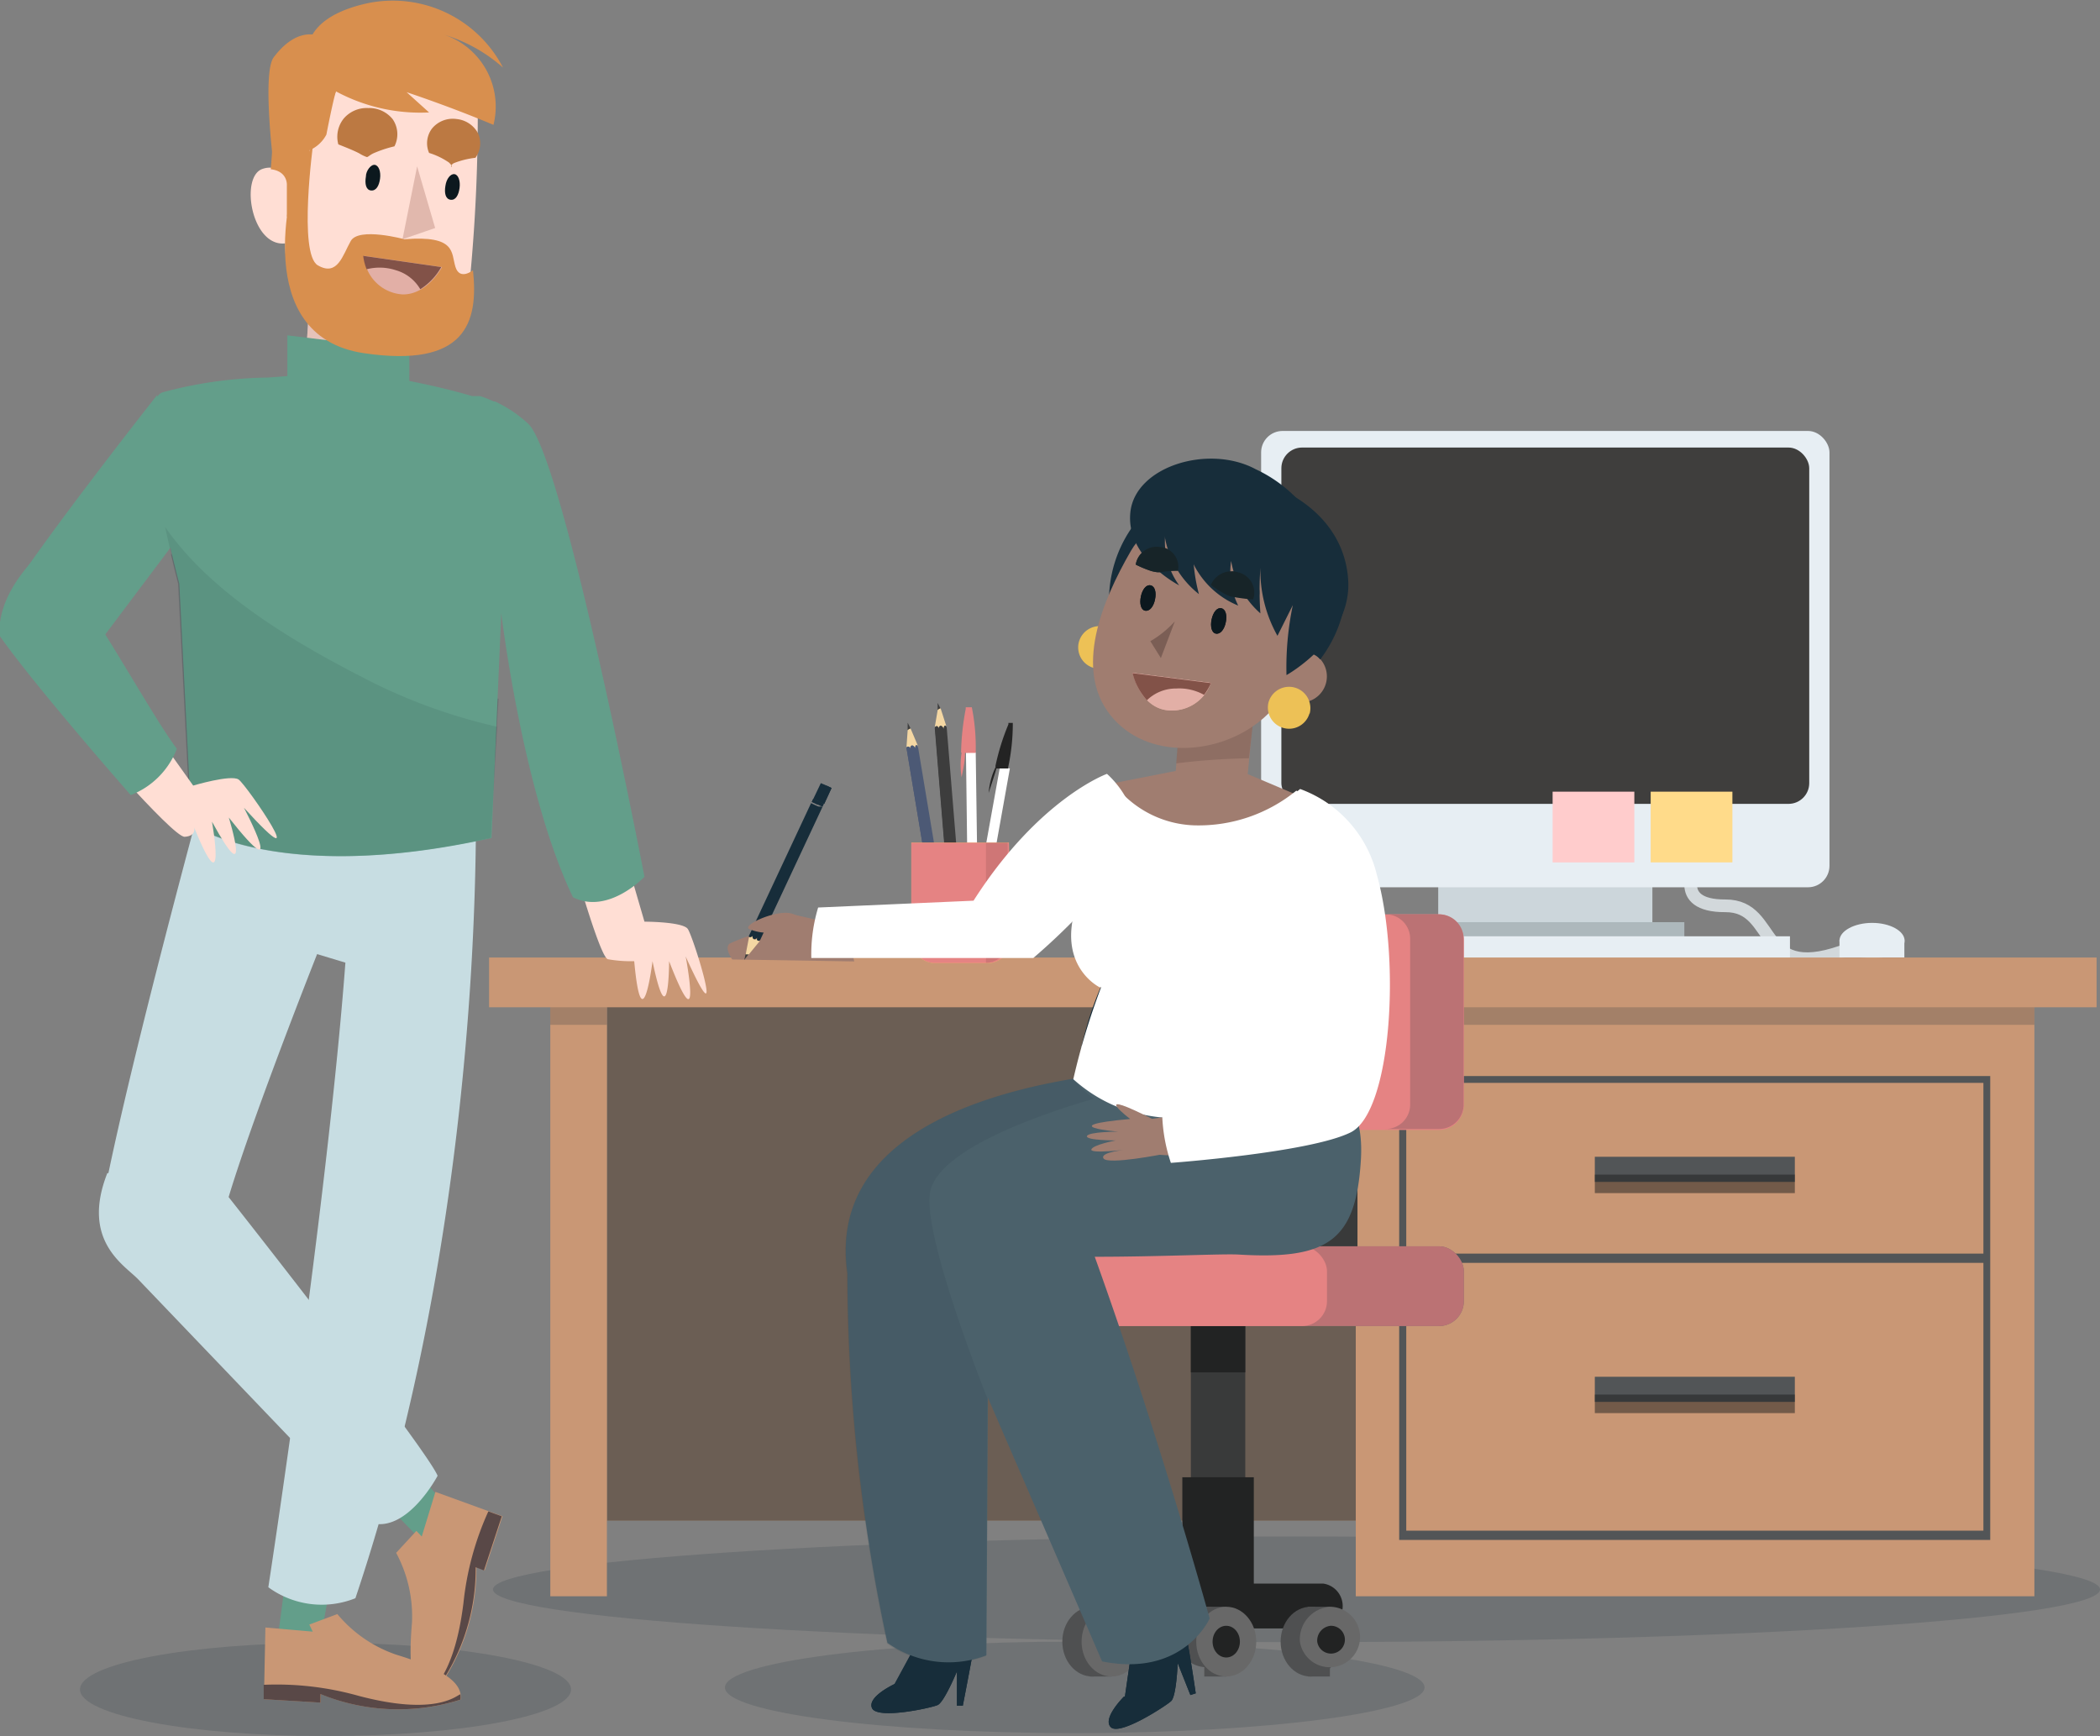 <svg xmlns="http://www.w3.org/2000/svg" viewBox="0 0 86.09 71.18"><rect x="0" y="0" width="86.09" height="71.18" fill="#808080" stroke="none"/><defs><style>.cls-1{fill:#c99775;}.cls-12,.cls-2,.cls-3{fill:#0e2735;}.cls-2{opacity:0.15;}.cls-3,.cls-5{opacity:0.5;}.cls-4{fill:#525557;}.cls-5{fill:#1c1e1f;}.cls-6{fill:none;stroke:#d2d8db;stroke-miterlimit:10;stroke-width:0.52px;}.cls-7{fill:#ccd6db;}.cls-8{fill:#e7eef3;}.cls-9{fill:#3f3e3d;}.cls-10{fill:#adb8bc;}.cls-11,.cls-35,.cls-48{opacity:0.1;}.cls-12,.cls-34,.cls-46{opacity:0.2;}.cls-13{fill:#ffdb8a;}.cls-14{fill:#fcc;}.cls-15{fill:#3d3d3d;}.cls-16{fill:#f4d7a3;}.cls-17{fill:#4c5975;}.cls-18{fill:#b24d44;}.cls-19{fill:#fff;}.cls-20{fill:#3a2d7a;}.cls-21{fill:#2c2366;}.cls-22{fill:#e58383;}.cls-23{fill:#232323;}.cls-24{fill:#f0c75a;}.cls-25{fill:#639e8a;}.cls-26{fill:#594847;}.cls-27{fill:#ffded4;}.cls-28{fill:#c19891;}.cls-28,.cls-31,.cls-45{opacity:0.4;}.cls-29{fill:#d88f4e;}.cls-30{fill:#bc7942;}.cls-31{fill:#b57f74;}.cls-32{fill:#c7dde2;}.cls-33{fill:#0c181e;}.cls-34,.cls-35,.cls-39{fill:#172d3a;}.cls-36{fill:#e2afa6;}.cls-37{fill:#825248;}.cls-38{fill:#a07d70;}.cls-40{fill:#393a3a;}.cls-41{fill:#222323;}.cls-42{fill:#686868;}.cls-43{fill:#4f5051;}.cls-44{fill:#edc156;}.cls-45,.cls-46,.cls-50{fill:#755950;}.cls-47{fill:#25383f;}.cls-48{fill:#263d49;}.cls-49{fill:#4b616b;}.cls-50{opacity:0.8;}.cls-51{fill:#172428;}</style></defs><title>Ativo 110</title><g id="Camada_2" data-name="Camada 2"><g id="Camada_1-2" data-name="Camada 1"><rect class="cls-1" x="24.88" y="41.2" width="30.7" height="21.15"/><path class="cls-2" d="M86.09,65.17c0,1.19-14.75,2.16-32.94,2.16s-32.94-1-32.94-2.16S35,63,53.15,63,86.09,64,86.09,65.17Z"/><rect class="cls-3" x="24.88" y="41.2" width="30.7" height="21.15"/><polygon class="cls-1" points="22.56 40.83 22.56 65.45 24.88 65.45 24.88 41.2 55.58 41.2 55.58 65.45 83.4 65.45 83.4 40.83 22.56 40.83"/><rect class="cls-1" x="55.94" y="42.71" width="27.41" height="21.98"/><rect class="cls-4" x="57.36" y="44.12" width="24.23" height="19.02"/><rect class="cls-1" x="57.65" y="51.78" width="23.66" height="10.98"/><rect class="cls-1" x="57.65" y="44.4" width="23.66" height="7"/><rect class="cls-4" x="65.38" y="47.43" width="8.2" height="1.03"/><rect class="cls-5" x="65.38" y="48.16" width="8.2" height="0.76"/><rect class="cls-4" x="65.38" y="56.45" width="8.2" height="1.03"/><rect class="cls-5" x="65.38" y="57.18" width="8.2" height="0.76"/><path class="cls-6" d="M69.56,35.45s-1.06,1.7,1.17,1.69,1.17,3.33,5.15,1.74"/><rect class="cls-7" x="58.96" y="35.17" width="8.78" height="3.22"/><rect class="cls-8" x="51.7" y="17.67" width="23.3" height="18.71" rx="0.88"/><rect class="cls-9" x="52.53" y="18.35" width="21.64" height="14.61" rx="0.85"/><rect class="cls-10" x="57.57" y="37.81" width="11.48" height="0.59"/><rect class="cls-8" x="53.49" y="38.39" width="19.89" height="0.98"/><rect class="cls-8" x="75.41" y="38.54" width="2.66" height="0.72"/><path class="cls-8" d="M78.08,38.57c0-.4-.6-.73-1.33-.73s-1.34.33-1.34.73.6.73,1.34.73S78.08,39,78.08,38.57Z"/><polygon class="cls-12" points="22.56 40.75 22.56 42.02 24.88 42.02 24.88 41.2 55.58 41.2 55.58 42.02 83.4 42.02 83.4 40.75 22.56 40.75"/><rect class="cls-1" x="20.05" y="39.26" width="65.9" height="2.04"/><rect class="cls-13" x="67.67" y="32.46" width="3.35" height="2.9"/><rect class="cls-14" x="63.65" y="32.46" width="3.35" height="2.9"/><path class="cls-15" d="M37.33,29.87a.37.37,0,0,0-.12.07l0-.31Z"/><path class="cls-16" d="M37.63,30.58c-.05-.07-.12,0-.11.1-.09-.17-.2-.15-.22.05,0-.18-.13-.11-.14-.07l.05-.72a.37.37,0,0,1,.12-.07Z"/><path class="cls-17" d="M37.52,30.63v.05c-.09-.17-.2-.15-.22.05,0-.18-.13-.11-.14-.07l1,6,.13,0,.22,0,.13,0-1-6C37.59,30.52,37.53,30.52,37.52,30.63Z"/><polygon class="cls-18" points="38.65 36.67 38.63 36.53 38.15 36.62 38.17 36.76 38.65 36.67"/><polygon class="cls-18" points="38.65 36.67 38.63 36.53 38.38 36.58 38.41 36.72 38.65 36.67"/><path class="cls-17" d="M37.38,30.57s-.07.06-.08.16c0-.18-.13-.11-.14-.07l1,6,.13,0,.11,0Z"/><polygon class="cls-18" points="38.17 36.76 38.28 37.47 38.42 37.45 38.64 37.41 38.76 37.38 38.64 36.67 38.17 36.76"/><polygon class="cls-18" points="38.17 36.76 38.28 37.47 38.42 37.45 38.52 37.43 38.4 36.71 38.17 36.76"/><path class="cls-15" d="M38.56,29.06a.37.37,0,0,0-.12.07l0-.31Z"/><path class="cls-16" d="M38.8,29.79c0-.07-.11-.06-.12.1-.07-.18-.18-.17-.22,0,0-.18-.12-.11-.14-.07l.12-.71a.37.37,0,0,1,.12-.07Z"/><path class="cls-15" d="M38.69,29.83s0,0,0,.06c-.07-.18-.18-.17-.22,0,0-.18-.12-.11-.14-.07l.49,6h.13l.22,0h.13l-.49-6C38.76,29.73,38.71,29.73,38.69,29.83Z"/><polygon class="cls-18" points="39.3 35.96 39.29 35.81 38.81 35.86 38.82 36 39.3 35.96"/><polygon class="cls-18" points="39.3 35.96 39.29 35.81 39.04 35.84 39.05 35.98 39.3 35.96"/><path class="cls-15" d="M38.55,29.76s-.07.06-.09.15c0-.18-.12-.11-.14-.07l.49,6h.24Z"/><polygon class="cls-18" points="38.81 35.99 38.87 36.72 39 36.7 39.23 36.68 39.35 36.67 39.3 35.95 38.81 35.99"/><polygon class="cls-18" points="38.81 35.99 38.87 36.72 39 36.7 39.11 36.69 39.05 35.97 38.81 35.99"/><path class="cls-19" d="M39.6,30.86l.08,6.31s.1.06.2.06h.21L40,30.85Z"/><path class="cls-20" d="M39.7,37.14v-.21h.35v.21S39.7,37.19,39.7,37.14Z"/><path class="cls-21" d="M39.87,36.93h.18v.21s-.09,0-.18,0Z"/><path class="cls-22" d="M39.4,30.85h0a10.22,10.22,0,0,1,.19-1.78V29h.25a8.3,8.3,0,0,1,.16,1.82h0a0,0,0,0,1,0,.05,0,0,0,0,1,0,0h-.44c0,.41-.1.78-.14,1a3.22,3.22,0,0,1,0-1h0a0,0,0,0,1,0,0A0,0,0,0,1,39.4,30.85Z"/><path class="cls-19" d="M41,31.41l-1.12,6.22s.09.07.19.09h.22l1.11-6.21Z"/><path class="cls-20" d="M39.91,37.6l0-.2.34.06,0,.2C40.24,37.71,39.9,37.65,39.91,37.6Z"/><path class="cls-21" d="M40.11,37.43l.17,0,0,.2s-.1,0-.19,0Z"/><path class="cls-23" d="M40.81,31.46h0a0,0,0,0,1,0-.06s0,0,0,0h0a9.44,9.44,0,0,1,.53-1.7v-.06h0l.1,0h0l.08,0a8.52,8.52,0,0,1-.19,1.82h0a.05.05,0,0,1,0,.05s0,0-.05,0h0l-.21,0h0l-.22,0c-.12.4-.24.75-.32,1A3,3,0,0,1,40.81,31.46Z"/><path class="cls-24" d="M41.36,34.55h-4v3.94a1,1,0,0,0,.92,1h2.23a.93.93,0,0,0,.89-.76Z"/><path class="cls-22" d="M41.36,34.55h-4v3.94a1,1,0,0,0,.92,1h2.23a.93.93,0,0,0,.89-.76Z"/><g class="cls-11"><path d="M40.42,34.55v4.93h0a.93.93,0,0,0,.89-.76V34.55Z"/></g><path class="cls-2" d="M23.41,69.27c0,1.06-4.5,1.91-10.06,1.91S3.28,70.33,3.28,69.27s4.51-1.91,10.07-1.91S23.41,68.22,23.41,69.27Z"/><polygon class="cls-25" points="14.71 60.52 17.65 63.55 19.08 62.63 16.08 59.22 14.71 60.52"/><path class="cls-1" d="M16.24,63.67a5.5,5.5,0,0,1,.65,2.85c-.13,1.52-.1,3,.73,3.15a8.41,8.41,0,0,0,1.91-5.41l.34.13.73-2.22-2.75-1L17.29,63l-.22-.23Z"/><path class="cls-26" d="M19,65.72c-.4,3.25-1.49,3.7-1.61,3.86a.61.61,0,0,0,.2.09,8.41,8.41,0,0,0,1.91-5.41l.34.13.73-2.22-.55-.2A12.1,12.1,0,0,0,19,65.72Z"/><polygon class="cls-27" points="12.85 9.74 12.52 14.97 12.06 17.61 14 18.27 16.25 19.08 16.2 15.2 16.29 11.24 12.85 9.74"/><polygon class="cls-28" points="15.52 18.82 15.61 15.17 12.59 13.86 12.85 9.74 16.29 11.24 16.2 15.2 16.25 19.08 15.52 18.82"/><path class="cls-27" d="M14.84,2.34c-2.68.42-2.73,2.24-2.73,2.24a15.54,15.54,0,0,0-.29,2.72.89.89,0,0,0-1.07-.37c-.92.33-.44,3.2.94,3.05A7.39,7.39,0,0,0,12,12c.33.83,1.86,1.83,3.34,2.12a3.65,3.65,0,0,0,3.93-2.72,71,71,0,0,0,.31-7.68S19.27,1.63,14.84,2.34Z"/><path class="cls-29" d="M13.77,3.75c-.71,0-1.81-.37-2.52-.44,0-.07-.05.53-.05.53a28.93,28.93,0,0,1-.1,3.1c.71.08.66.66.66.66V8.88l.71,0,.22-2.72a1.42,1.42,0,0,0,.69-.64S13.63,4.22,13.77,3.75Z"/><path class="cls-30" d="M13.87,5.92a1.19,1.19,0,0,1,.23-1.07,1.24,1.24,0,0,1,1-.42,1.23,1.23,0,0,1,1,.46A1.09,1.09,0,0,1,16.17,6a4.94,4.94,0,0,0-.87.29c-.16.08-.21.15-.26.15a1.44,1.44,0,0,1-.31-.15C14.54,6.19,14.3,6.09,13.87,5.92Z"/><path class="cls-30" d="M17.59,6.27a1,1,0,0,1,.12-1,1.1,1.1,0,0,1,1-.39,1.12,1.12,0,0,1,.89.59,1,1,0,0,1-.11,1,3.46,3.46,0,0,0-.86.21c-.15.06-.15.17-.12.16s0-.08-.11-.18A3,3,0,0,0,17.59,6.27Z"/><polygon class="cls-31" points="16.5 9.81 17.1 6.82 17.84 9.35 16.5 9.81"/><polygon class="cls-25" points="11.82 63.88 11.27 68.06 12.88 68.61 13.7 64.14 11.82 63.88"/><path class="cls-1" d="M13.83,66.18a5.41,5.41,0,0,0,2.4,1.66c1.46.45,2.78,1,2.65,1.85a8.41,8.41,0,0,1-5.73-.23v.35l-2.33-.14.06-2.94,1.94.17-.14-.29Z"/><path class="cls-26" d="M14.69,69.53c3.17.84,4,0,4.18-.06a.55.55,0,0,1,0,.22,8.41,8.41,0,0,1-5.73-.23v.35l-2.33-.14v-.59A12.41,12.41,0,0,1,14.69,69.53Z"/><path class="cls-32" d="M19.46,30.67l-10.83.75S5.23,43.79,4.17,49.48a5,5,0,0,1,2.07-.16A5.22,5.22,0,0,1,9,50.62v-.08C9.39,48.22,13,39.12,13,39.12l1.16.35C13.41,49.43,11,65.08,11,65.08a3.71,3.71,0,0,0,3.57.45C20.37,48.25,19.46,30.67,19.46,30.67Z"/><path class="cls-32" d="M6,47.39c-.85.92-.38.75-1.6.71-1.09,2.77.7,3.77,1.26,4.35,2.87,3,9.57,10,9.57,10,1.48.39,2.71-1.94,2.71-1.94-.43-1.07-8.3-11.13-9.78-12.95a16.89,16.89,0,0,1-1.11-1.65A7.63,7.63,0,0,1,6,47.39Z"/><path class="cls-33" d="M18.26,7.62c-.05.29,0,.54.21.57s.33-.19.37-.48-.05-.55-.21-.57S18.3,7.33,18.26,7.62Z"/><path class="cls-33" d="M15,7.24c-.05.29,0,.55.21.57s.33-.19.37-.48-.05-.54-.21-.57S15,7,15,7.24Z"/><path class="cls-34" d="M19.51,28.55A22.7,22.7,0,0,1,7,22.7c.17.74.3,1.23.3,1.23l.5,9.86s3.5,2.53,12.3.57l.34-5.71Z"/><path class="cls-27" d="M24.75,32.06l1.67,5.73s1.54,0,1.77.29,1.67,5-.08,1.14c0,0,.72,3.8-.68.19,0,0,0,3.25-.68,0,0,0-.43,3.49-.75,0a5.34,5.34,0,0,1-1.08-.08c-.46-.11-2.44-7.68-2.44-7.68Z"/><path class="cls-25" d="M6.44,16.2s-3.95,5-5.87,7.85a9.07,9.07,0,0,0,3.29,2.57L7.48,21.8Z"/><path class="cls-25" d="M21.65,17.37a5.22,5.22,0,0,0-1.36-.91l-.05,0a4.37,4.37,0,0,0-.56-.22l-.13,0-.1,0-.1,0c-1.16-.35-2.57-.62-2.57-.62V14.36l-5-.61v1.67l-.79.06a17.38,17.38,0,0,0-4.34.61c-1.27.53.7,7.84.7,7.84l.5,9.86s3.5,2.53,12.3.57l.4-9.22s.87,7.35,2.94,11.65c1.45.73,2.93-.84,2.93-.84S23.11,18.73,21.65,17.37Z"/><path class="cls-35" d="M15.31,28c-3-1.52-6.56-3.54-8.54-6.39.28,1.3.55,2.31.55,2.31l.5,9.86s3.5,2.53,12.3.57l.27-4.55A22.75,22.75,0,0,1,15.31,28Z"/><path class="cls-27" d="M5.22,28.42l2.7,3.79s1.54-.46,1.86-.25S13,36.41,10,33.12c0,0,1.88,3.57-.62.4,0,0,1,3.25-.69.17,0,0,.64,3.6-.73.24,0,0,.1.35-.39.38S3,29.58,3,29.58Z"/><path class="cls-25" d="M7.25,30.7a3.3,3.3,0,0,1-1.89,1.9S1.48,28.19,0,26.09c0,0-.32-1.43,1.55-3.32C2.29,22,5.86,28.86,7.25,30.7Z"/><path class="cls-29" d="M13.53,3.61a7.28,7.28,0,0,0,4.06,1l-.92-.83s1.76.58,3.56,1.34a3.11,3.11,0,0,0-2-3.69,6.45,6.45,0,0,1,2.39,1.34A5.09,5.09,0,0,0,15.08.13C12,.8,12.65,2.6,12.65,2.6l.71-1s-1-.76-2.14.75c-.45.6-.06,4,0,4.44s2.43-2.72,2.43-2.72l.54-1.43L13,2.68"/><path class="cls-29" d="M16.58,9.81s-1.87-.51-2.2.07-.54,1.47-1.35,1-.19-5-.19-5l-.79,1.54s-1.88,6.35,2.86,7.06c4.19.62,4.71-1.26,4.48-3.4,0,0-.54.44-.72-.14S18.71,9.64,16.58,9.81Z"/><path class="cls-36" d="M14.92,10.49l3.2.46s-.61,1.16-1.64,1.12A1.69,1.69,0,0,1,14.92,10.49Z"/><path class="cls-37" d="M16.23,11.08a1.7,1.7,0,0,1,1,.78,2.56,2.56,0,0,0,.86-.91l-3.2-.46a2.1,2.1,0,0,0,.14.55A2.14,2.14,0,0,1,16.23,11.08Z"/><path class="cls-38" d="M34.7,38l-2.33-.54-1,.4-.1.36a6.91,6.91,0,0,0-1.36.47c-.23.19.11.65.11.65l5,.08Z"/><path class="cls-39" d="M47,20.92a5.21,5.21,0,0,0-1.48,4.45l2.91-3.92Z"/><path class="cls-2" d="M58.4,69.19c0,1-6.42,1.87-14.34,1.87s-14.34-.84-14.34-1.87,6.42-1.88,14.34-1.88S58.4,68.15,58.4,69.19Z"/><rect class="cls-40" x="48.82" y="53.14" width="2.23" height="11.38"/><rect class="cls-41" x="48.47" y="60.57" width="2.93" height="5.58"/><path class="cls-41" d="M54.25,64.93H45.57a.93.93,0,0,0,0,1.84h8.68a.93.93,0,0,0,0-1.84Z"/><rect class="cls-41" x="48.82" y="53.14" width="2.23" height="3.13"/><rect class="cls-40" x="53.2" y="43.61" width="2.45" height="8.84"/><rect class="cls-42" x="42.59" y="51.1" width="17.42" height="3.27" rx="1.02"/><rect class="cls-22" x="42.59" y="51.1" width="17.42" height="3.27" rx="1.02"/><rect class="cls-22" x="48.58" y="37.49" width="11.43" height="8.84" rx="1.02"/><path class="cls-22" d="M59,37.49H56.81a1,1,0,0,1,1,1v6.8a1,1,0,0,1-1,1H59a1,1,0,0,0,1-1v-6.8A1,1,0,0,0,59,37.49Z"/><rect class="cls-34" x="42.59" y="51.1" width="17.42" height="3.27" rx="1.02"/><path class="cls-34" d="M59,37.49H56.81a1,1,0,0,1,1,1v6.8a1,1,0,0,1-1,1H59a1,1,0,0,0,1-1v-6.8A1,1,0,0,0,59,37.49Z"/><ellipse class="cls-43" cx="44.78" cy="67.31" rx="1.23" ry="1.43"/><rect class="cls-43" x="44.67" y="65.88" width="0.9" height="2.86"/><ellipse class="cls-42" cx="45.57" cy="67.31" rx="1.23" ry="1.43"/><ellipse class="cls-41" cx="45.57" cy="67.31" rx="0.56" ry="0.65"/><path class="cls-43" d="M48.25,67.31a1.24,1.24,0,1,0,1.23-1.43A1.34,1.34,0,0,0,48.25,67.31Z"/><rect class="cls-43" x="49.37" y="65.88" width="0.9" height="2.86"/><ellipse class="cls-42" cx="50.27" cy="67.31" rx="1.23" ry="1.43"/><ellipse class="cls-41" cx="50.27" cy="67.31" rx="0.56" ry="0.65"/><ellipse class="cls-43" cx="53.73" cy="67.31" rx="1.23" ry="1.43"/><rect class="cls-43" x="53.62" y="65.88" width="0.9" height="2.86"/><path class="cls-42" d="M53.29,67.31a1.24,1.24,0,1,0,1.23-1.43A1.34,1.34,0,0,0,53.29,67.31Z"/><path class="cls-41" d="M54,67.31a.57.57,0,1,0,.56-.65A.61.61,0,0,0,54,67.31Z"/><rect class="cls-22" x="40.38" y="51.1" width="14.02" height="3.27" rx="1.02"/><path class="cls-39" d="M38.83,64.07a4,4,0,0,1-.5,0c-.21,1.47-.44,2.77-.44,2.77l-1.37,2.52,1.26-.06,1.67-2.42S39.7,65.51,40,64A7.85,7.85,0,0,1,38.83,64.07Z"/><path class="cls-39" d="M39.43,66.7a1.38,1.38,0,0,1,.42,1.24c-.14.77-.38,2-.38,2h-.24l0-1.41s-.52,1.26-.79,1.38-2.47.6-2.69.13.94-1,.94-1a1.07,1.07,0,0,0,1.16-.15A13.3,13.3,0,0,0,39.43,66.7Z"/><path class="cls-39" d="M45.63,60.55A5.13,5.13,0,0,1,47.42,64a5.17,5.17,0,0,0,.53,2.6l-.73,2.85-1.16.5.41-2.84s-2.49-4.3-3.16-5.71S44.67,58.62,45.63,60.55Z"/><path class="cls-39" d="M47.88,66.43a1.37,1.37,0,0,1,.82,1c.14.76.32,2,.32,2l-.22.07-.52-1.31s-.05,1.36-.27,1.56-2.1,1.43-2.47,1.07.54-1.26.54-1.26a1.08,1.08,0,0,0,1-.55A13.48,13.48,0,0,0,47.88,66.43Z"/><path class="cls-44" d="M45.92,26.77a.87.87,0,1,1-1.69-.45.88.88,0,0,1,1.07-.62A.86.86,0,0,1,45.92,26.77Z"/><path class="cls-27" d="M51.94,27.56a1.07,1.07,0,1,0,1.33-.86A1.11,1.11,0,0,0,51.94,27.56Z"/><path class="cls-38" d="M51.54,27.8l-.39,3.94,2.77,1.17a11.62,11.62,0,0,1-5.75,1.16c-2.8-.33-3.18-1.83-3.18-1.83l3.21-.63.16-2Z"/><path class="cls-45" d="M48.22,31.3l.15-2L51.67,27l-.47,4.09A28,28,0,0,0,48.22,31.3Z"/><path class="cls-38" d="M50.7,21.18s-3.14-.67-4.34,1.41-2.33,4.85-.84,6.73,4.5,1.67,6.27.13S55.39,23.4,50.7,21.18Z"/><path class="cls-46" d="M48.16,25.48a4.12,4.12,0,0,1-1,.81l.43.69"/><path class="cls-47" d="M48.29,23.4c-.51,0-.68.08-.86.06a1.4,1.4,0,0,1-.33-.08,4.45,4.45,0,0,1-.54-.23.87.87,0,0,1,1-.72A.81.81,0,0,1,48.29,23.4Z"/><path class="cls-33" d="M46.77,24.46c-.06.29,0,.55.18.58s.34-.17.4-.46,0-.54-.18-.58S46.83,24.17,46.77,24.46Z"/><path class="cls-33" d="M49.67,25.4c-.06.29,0,.55.18.58s.34-.17.4-.46,0-.54-.18-.58S49.73,25.11,49.67,25.4Z"/><path class="cls-48" d="M44.33,68.64h0Z"/><path class="cls-19" d="M50.6,45a32.89,32.89,0,0,1-4.25,1.22l.2-1.33-.93.91A4.82,4.82,0,0,1,44.32,43C44.4,41.69,50.6,45,50.6,45Z"/><path class="cls-39" d="M45.57,39.52A14,14,0,0,0,44.32,43c2.69,2.4,5.64,1.46,9.37.79l.12-4.55Z"/><path class="cls-47" d="M51.58,24.58a8.28,8.28,0,0,1-.9-.12,1.32,1.32,0,0,1-.33-.15,3.42,3.42,0,0,1-.51-.33A.93.93,0,0,1,51,23.47.85.85,0,0,1,51.58,24.58Z"/><path class="cls-27" d="M45.87,46.21c.27-.17,2.06-.54,2.38-.73.14.65-.14,1.14.23,1.62a11,11,0,0,1-2.31.21,1.72,1.72,0,0,0-.2-.8C46.19,46.35,45.53,46.43,45.87,46.21Z"/><path class="cls-27" d="M46.94,47.27s-2,.65-2.15.44.84-.45.84-.45-1.37.35-1.34.15.85-.44.85-.44-1.11.11-1.07,0,1.11-.31,1.11-.31-2.44.1.38-.52c0,0-1.54-.89.45-.23C48.16,46.61,46.94,47.27,46.94,47.27Z"/><path class="cls-19" d="M48.09,45.05l-.77.26a3.83,3.83,0,0,0,.34,1.91l1.12-.1Z"/><path class="cls-36" d="M49.64,28l-3.21-.41s.28,1.29,1.29,1.51A1.69,1.69,0,0,0,49.64,28Z"/><path class="cls-37" d="M48.22,28.23a1.7,1.7,0,0,0-1.2.48,2.55,2.55,0,0,1-.59-1.11l3.21.41a2.23,2.23,0,0,1-.28.48A2.09,2.09,0,0,0,48.22,28.23Z"/><path class="cls-39" d="M38.25,64.54c-.18,1.25-.36,2.26-.36,2.26l-1.37,2.52,1.26-.06,1.67-2.42s.13-.71.33-1.69A4.07,4.07,0,0,1,38.25,64.54Z"/><path class="cls-39" d="M39.43,66.7a1.38,1.38,0,0,1,.42,1.24c-.14.77-.38,2-.38,2h-.24l0-1.41s-.52,1.26-.79,1.38-2.47.6-2.69.13.94-1,.94-1a1.07,1.07,0,0,0,1.16-.15A13.3,13.3,0,0,0,39.43,66.7Z"/><path class="cls-39" d="M45.63,60.55A5.13,5.13,0,0,1,47.42,64a5.17,5.17,0,0,0,.53,2.6l-.73,2.85-1.16.5.41-2.84s-2.49-4.3-3.16-5.71S44.67,58.62,45.63,60.55Z"/><path class="cls-39" d="M47.88,66.43a1.37,1.37,0,0,1,.82,1c.14.76.32,2,.32,2l-.22.07-.52-1.31s-.05,1.36-.27,1.56-2.1,1.43-2.47,1.07.54-1.26.54-1.26a1.08,1.08,0,0,0,1-.55A13.48,13.48,0,0,0,47.88,66.43Z"/><path class="cls-49" d="M50.19,43.66c-2.22-.13-4.5-.16-6,.54-4.26.68-10.22,2.59-9.45,8a73,73,0,0,0,1.64,15.16,4.33,4.33,0,0,0,4.06.51l.06-10.56,4.68,10.81c3.34.67,4.41-1.76,4.41-1.76s-2-7.29-4.71-14.83c2.7,0,5.24-.13,5.91-.09,3.69.22,4.8-.6,5-3.88S53.87,43.88,50.19,43.66Z"/><path class="cls-38" d="M52.27,27.56a1.07,1.07,0,1,0,1.33-.86A1.11,1.11,0,0,0,52.27,27.56Z"/><path class="cls-50" d="M48.16,25.48a4.12,4.12,0,0,1-1,.81l.43.69"/><path class="cls-44" d="M53.68,29.26A.87.87,0,0,1,52,28.81a.87.87,0,1,1,1.69.45Z"/><path class="cls-33" d="M46.77,24.46c-.06.29,0,.55.18.58s.34-.17.4-.46,0-.54-.18-.58S46.83,24.17,46.77,24.46Z"/><path class="cls-33" d="M49.67,25.4c-.06.29,0,.55.18.58s.34-.17.4-.46,0-.54-.18-.58S49.73,25.11,49.67,25.4Z"/><path class="cls-48" d="M44.33,68.64h0Z"/><path class="cls-19" d="M56.32,39s.13-5.71-2.68-6.42a4.16,4.16,0,0,1-.5-.16,6.34,6.34,0,0,1-4.2,1.42,4.32,4.32,0,0,1-3.45-1.95c-1.88.61-3.05,3-3.05,3l1.94,1.59c-1.37,3,.7,4,.7,4h.06A28.45,28.45,0,0,0,44,44.25c2.69,2.4,6,1.6,9.72.92l.1-5.93h-.18c.06-.36.11-.64.11-.64Z"/><path class="cls-38" d="M46.65,46c.33-.15,2.37-.31,2.75-.47.06.74-.32,1.24,0,1.83a13.21,13.21,0,0,1-2.6-.09,1.82,1.82,0,0,0-.11-.92C47,46.19,46.25,46.19,46.65,46Z"/><path class="cls-38" d="M47.69,47.32s-2.27.45-2.45.18,1-.37,1-.37-1.56.19-1.5,0,1-.37,1-.37-1.25,0-1.18-.18,1.28-.18,1.28-.18-2.73-.23.49-.52c0,0-1.59-1.22.53-.19C49.14,46.76,47.69,47.32,47.69,47.32Z"/><path class="cls-19" d="M56.45,35.89a5,5,0,0,0-3.15-3.54,6.61,6.61,0,0,1-.74.53l1,5.52L53,43l-5.34,2A6.83,6.83,0,0,0,48,47.68s5.7-.42,7.37-1.25S57.43,39.39,56.45,35.89Z"/><path class="cls-36" d="M49.64,28l-3.21-.41s.28,1.29,1.29,1.51A1.69,1.69,0,0,0,49.64,28Z"/><path class="cls-37" d="M48.22,28.23a1.7,1.7,0,0,0-1.2.48,2.55,2.55,0,0,1-.59-1.11l3.21.41a2.23,2.23,0,0,1-.28.48A2.09,2.09,0,0,0,48.22,28.23Z"/><path class="cls-39" d="M47.7,21.54a3.82,3.82,0,0,0,1.45,2.82A7,7,0,0,1,49,21.45C49.29,19.61,47.7,21.54,47.7,21.54Z"/><path class="cls-39" d="M47.81,21.62A3.06,3.06,0,0,0,48.34,24s-2.2-1.12-2-3,3.21-2.8,5.14-1.76a5.73,5.73,0,0,1,2.71,2.65C54.38,22.6,47.81,21.62,47.81,21.62Z"/><path class="cls-39" d="M55.27,23.8c-.2-3.4-4.23-4.62-5.57-4.16a1.53,1.53,0,0,0-1.13,1.62,3.54,3.54,0,0,0,2.19,3.57A3.12,3.12,0,0,1,50.47,23a3.72,3.72,0,0,0,1.2,2.15,13.22,13.22,0,0,1,0-1.87,5.47,5.47,0,0,0,.7,2.79L53,24.81a12.43,12.43,0,0,0-.26,2.87S55.41,26.2,55.27,23.8Z"/><path class="cls-39" d="M53.26,26.85a.7.7,0,0,1,.86.19,5.34,5.34,0,0,0,1.09-3c-.08-1.42-1.17,0-1.17,0Z"/><path class="cls-51" d="M48.29,23.4c-.51,0-.68.08-.86.06a1.4,1.4,0,0,1-.33-.08,4.45,4.45,0,0,1-.54-.23.87.87,0,0,1,1-.72A.81.81,0,0,1,48.29,23.4Z"/><path class="cls-51" d="M51.37,24.58a8.28,8.28,0,0,1-.9-.12,1.32,1.32,0,0,1-.33-.15,3,3,0,0,1-.5-.33.92.92,0,0,1,1.13-.51A.85.85,0,0,1,51.37,24.58Z"/><path class="cls-19" d="M45.38,31.73s-2.79,1-5.47,5.2l-6.37.28a6.62,6.62,0,0,0-.28,2.07l9.1,0a26.14,26.14,0,0,0,3.58-3.74C47.49,33.51,45.38,31.73,45.38,31.73Z"/><path class="cls-15" d="M30.57,39.11h.13l-.19.25Z"/><path class="cls-16" d="M30.72,38.35c0,.09.07.11.15,0,0,.19.07.24.21.09-.07.17.05.16.08.13l-.46.56h-.13Z"/><path class="cls-39" d="M30.84,38.38l0-.05c0,.19.07.24.21.09-.07.17.05.16.08.13l2.56-5.47-.12,0-.2-.09-.12-.06-2.56,5.47C30.72,38.43,30.77,38.45,30.84,38.38Z"/><polygon class="cls-39" points="33.34 32.75 33.28 32.88 33.72 33.08 33.78 32.95 33.34 32.75"/><polygon class="cls-39" points="33.34 32.75 33.28 32.88 33.51 32.99 33.57 32.86 33.34 32.75"/><path class="cls-39" d="M30.92,38.5s.09,0,.16-.08c-.07.17.05.16.08.13l2.56-5.47-.12,0-.09,0Z"/><polygon class="cls-39" points="33.79 32.96 34.09 32.31 33.97 32.25 33.77 32.16 33.65 32.11 33.34 32.76 33.79 32.96"/><polygon class="cls-39" points="33.79 32.96 34.09 32.31 33.97 32.25 33.88 32.21 33.57 32.87 33.79 32.96"/><path class="cls-38" d="M32.37,37.44c-.65-.11-2,.52-1.64.66a2,2,0,0,0,1.3.07C32.8,38.06,33,37.55,32.37,37.44Z"/><path class="cls-35" d="M38.12,48.94c.24-1.77,4.46-3.23,6.72-3.89a5.54,5.54,0,0,1-.86-.82c-4.25.71-10,2.64-9.26,8a73,73,0,0,0,1.64,15.16,4.33,4.33,0,0,0,4.06.51l.06-10.56S37.86,50.8,38.12,48.94Z"/></g></g></svg>